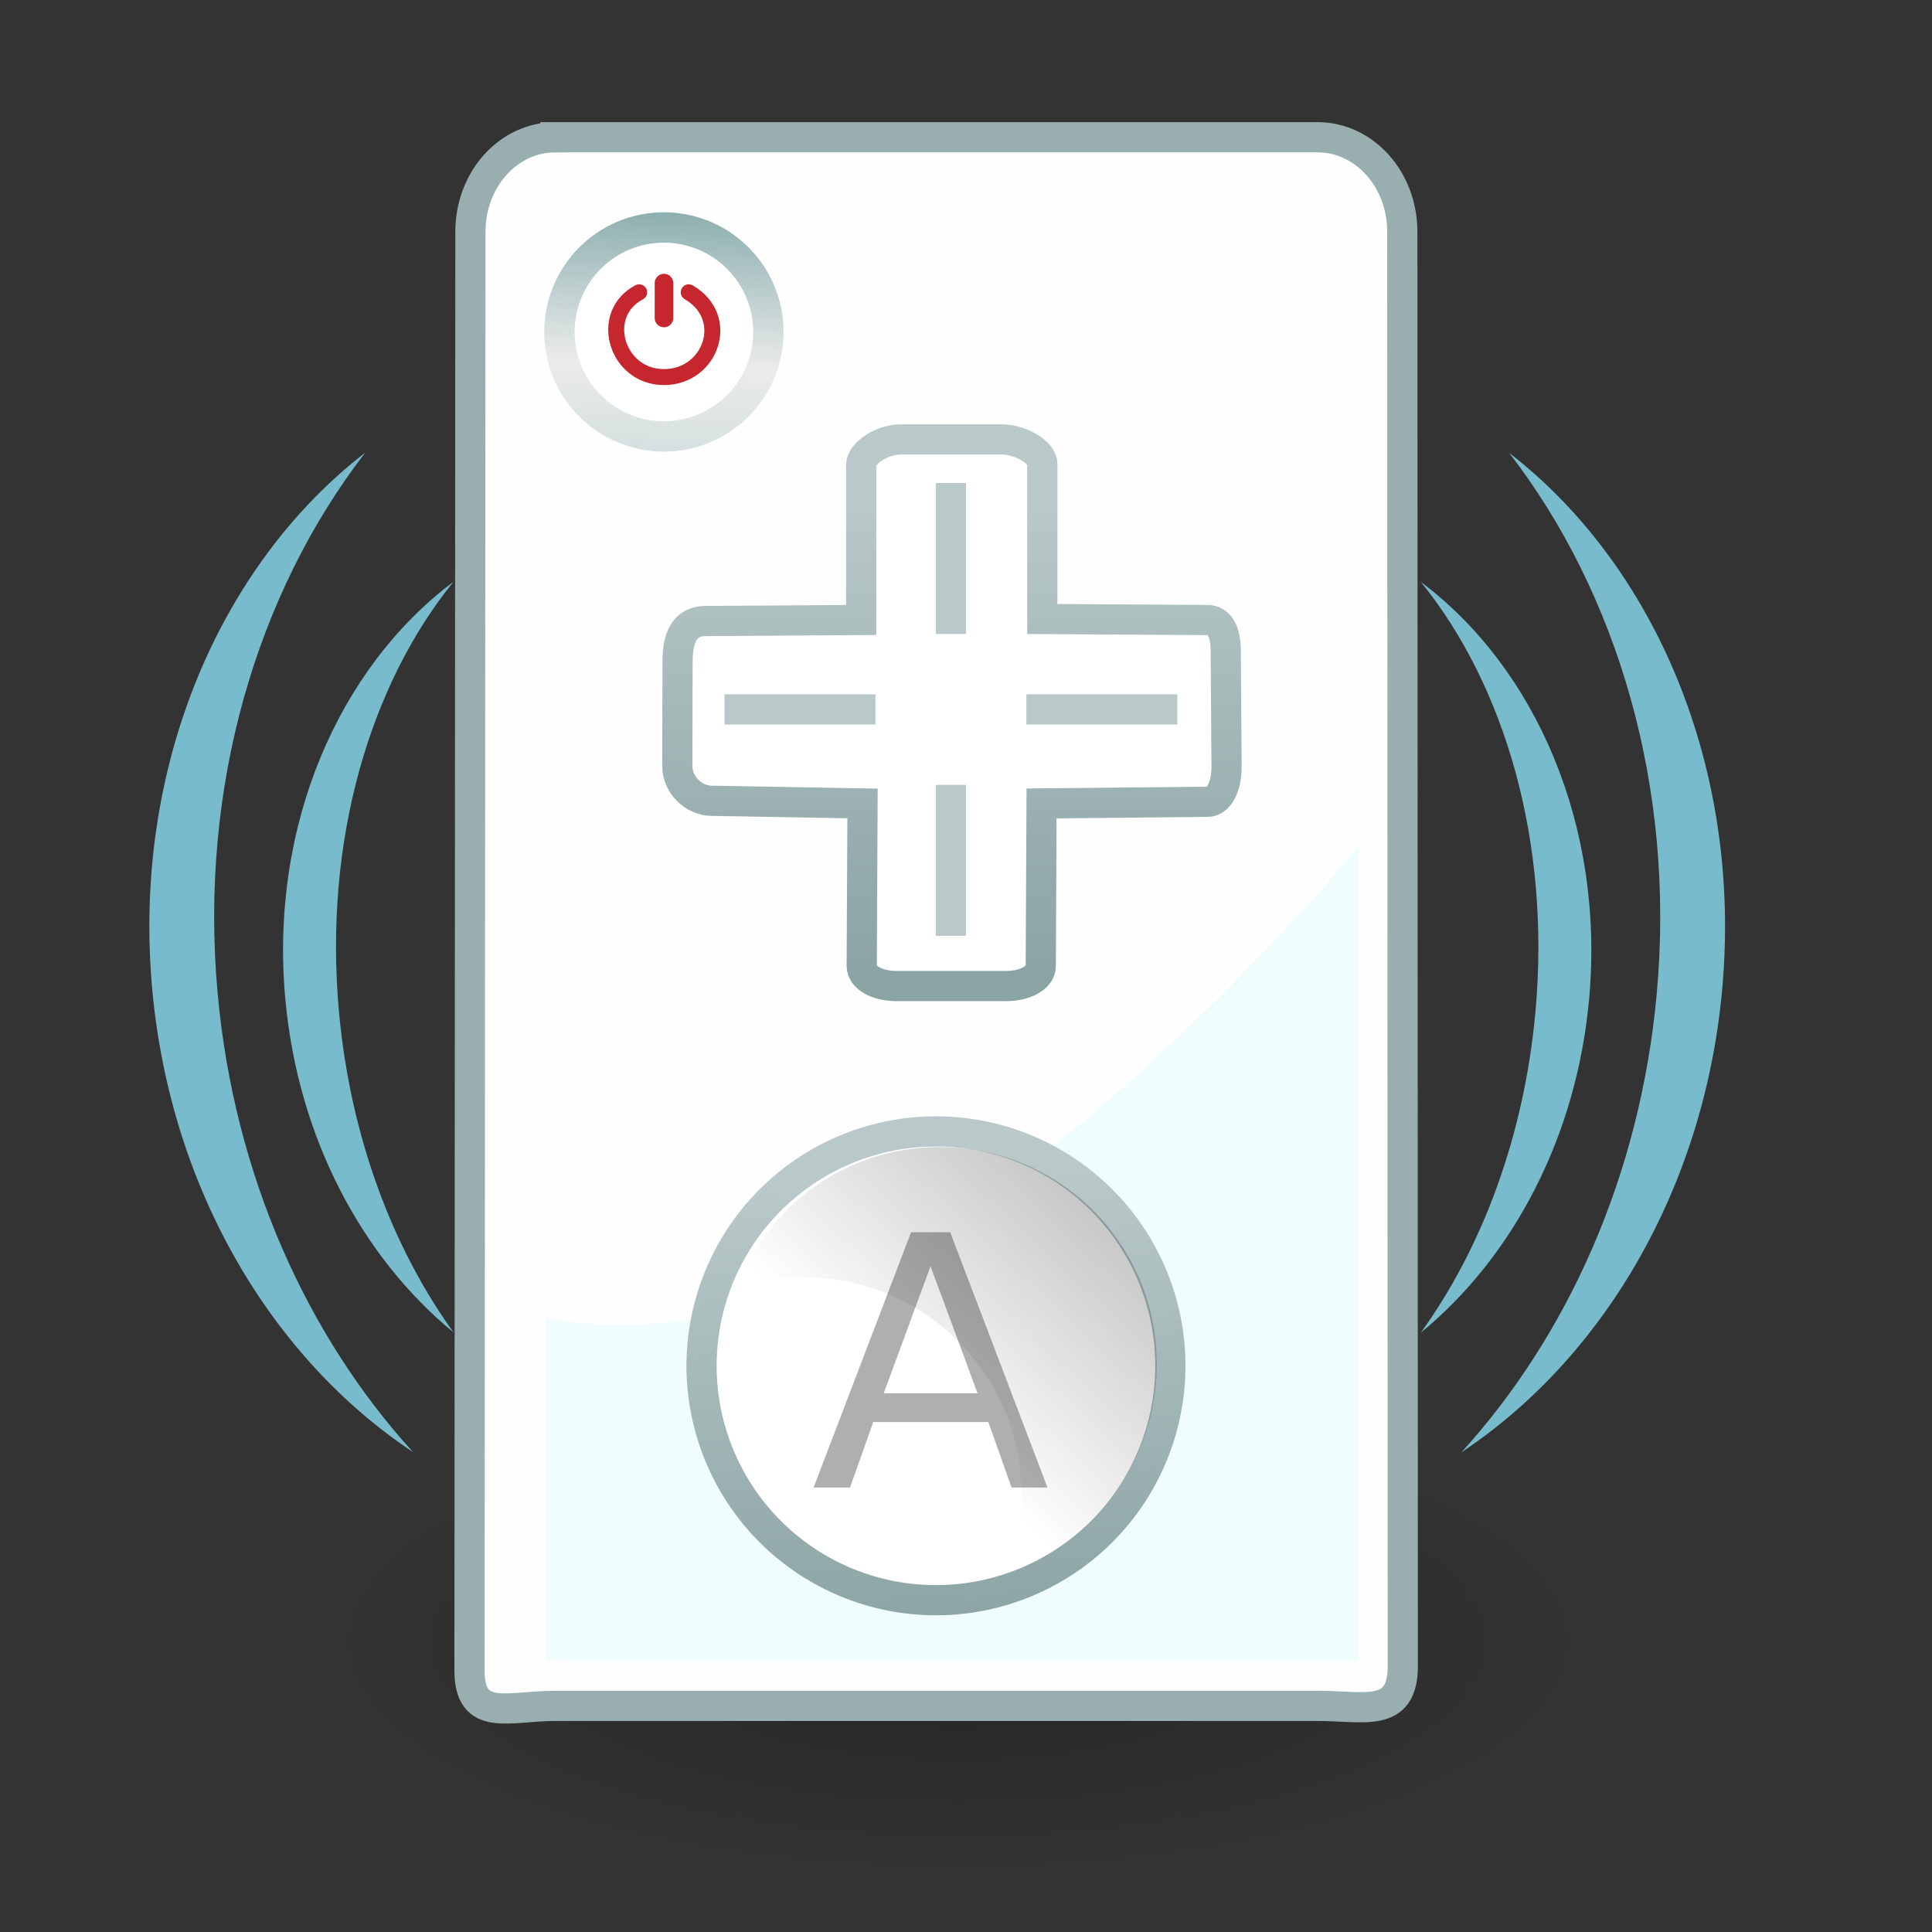 <?xml version="1.0" encoding="UTF-8" standalone="no"?>
<!-- Created with Inkscape (http://www.inkscape.org/) -->

<svg
   xmlns:dc="http://purl.org/dc/elements/1.1/"
   xmlns:cc="http://creativecommons.org/ns#"
   xmlns:rdf="http://www.w3.org/1999/02/22-rdf-syntax-ns#"
   xmlns:svg="http://www.w3.org/2000/svg"
   xmlns="http://www.w3.org/2000/svg"
   xmlns:xlink="http://www.w3.org/1999/xlink"
   xmlns:sodipodi="http://sodipodi.sourceforge.net/DTD/sodipodi-0.dtd"
   xmlns:inkscape="http://www.inkscape.org/namespaces/inkscape"
   version="1.0"
   width="64"
   height="64"
   id="svg3373"
   inkscape:version="0.47pre4 r22446"
   sodipodi:docname="wiitrayon3.svg">
  <rect width="100%" height="100%" fill="#333333" stroke="none"/>
  <sodipodi:namedview
     pagecolor="#ffffff"
     bordercolor="#666666"
     borderopacity="1"
     objecttolerance="10"
     gridtolerance="10"
     guidetolerance="10"
     inkscape:pageopacity="0"
     inkscape:pageshadow="2"
     inkscape:window-width="1680"
     inkscape:window-height="976"
     id="namedview41"
     showgrid="true"
     inkscape:snap-grids="false"
     inkscape:snap-to-guides="false"
     inkscape:zoom="6.667796"
     inkscape:cx="48.326432"
     inkscape:cy="39.954517"
     inkscape:window-x="0"
     inkscape:window-y="25"
     inkscape:window-maximized="1"
     inkscape:current-layer="svg3373">
    <inkscape:grid
       type="xygrid"
       id="grid3071" />
  </sodipodi:namedview>
  <defs
     id="defs3375">
    <inkscape:perspective
       sodipodi:type="inkscape:persp3d"
       inkscape:vp_x="0 : 32 : 1"
       inkscape:vp_y="0 : 1000 : 0"
       inkscape:vp_z="64 : 32 : 1"
       inkscape:persp3d-origin="32 : 21.333333 : 1"
       id="perspective45" />
    <linearGradient
       id="linearGradient3702-501-757">
      <stop
         id="stop2895"
         style="stop-color:#181818;stop-opacity:0"
         offset="0" />
      <stop
         id="stop2897"
         style="stop-color:#181818;stop-opacity:1"
         offset="0.5" />
      <stop
         id="stop2899"
         style="stop-color:#181818;stop-opacity:0"
         offset="1" />
    </linearGradient>
    <linearGradient
       x1="25.058"
       y1="47.028"
       x2="25.058"
       y2="39.999"
       id="linearGradient2877-634-617"
       xlink:href="#linearGradient3702-501-757"
       gradientUnits="userSpaceOnUse" />
    <linearGradient
       id="linearGradient3688-464-309">
      <stop
         id="stop2889"
         style="stop-color:#181818;stop-opacity:1"
         offset="0" />
      <stop
         id="stop2891"
         style="stop-color:#181818;stop-opacity:0"
         offset="1" />
    </linearGradient>
    <radialGradient
       cx="4.993"
       cy="43.5"
       r="2.5"
       fx="4.993"
       fy="43.5"
       id="radialGradient2875-742-326"
       xlink:href="#linearGradient3688-464-309"
       gradientUnits="userSpaceOnUse"
       gradientTransform="matrix(2.004,0,0,1.4,-20.012,-104.4)" />
    <linearGradient
       id="linearGradient3688-166-749">
      <stop
         id="stop2883"
         style="stop-color:#181818;stop-opacity:1"
         offset="0" />
      <stop
         id="stop2885"
         style="stop-color:#181818;stop-opacity:0"
         offset="1" />
    </linearGradient>
    <radialGradient
       cx="4.993"
       cy="43.5"
       r="2.5"
       fx="4.993"
       fy="43.5"
       id="radialGradient2873-966-168"
       xlink:href="#linearGradient3688-166-749"
       gradientUnits="userSpaceOnUse"
       gradientTransform="matrix(2.004,0,0,1.4,27.988,-17.4)" />
    <linearGradient
       id="linearGradient2490-654-721">
      <stop
         id="stop2913"
         style="stop-color:#545454;stop-opacity:1"
         offset="0" />
      <stop
         id="stop2915"
         style="stop-color:#a4a4a4;stop-opacity:1"
         offset="1" />
    </linearGradient>
    <linearGradient
       x1="24"
       y1="44"
       x2="24"
       y2="3.899"
       id="linearGradient2465"
       xlink:href="#linearGradient2490-654-721"
       gradientUnits="userSpaceOnUse"
       gradientTransform="matrix(1.41,0,0,1.41,-1.846,-1.846)" />
    <linearGradient
       id="linearGradient3242-52-665">
      <stop
         id="stop2903"
         style="stop-color:#d3d3d3;stop-opacity:1"
         offset="0" />
      <stop
         id="stop2905"
         style="stop-color:#b1b1b1;stop-opacity:1"
         offset="0.262" />
      <stop
         id="stop2907"
         style="stop-color:#8e8e8e;stop-opacity:1"
         offset="0.661" />
      <stop
         id="stop2909"
         style="stop-color:#525252;stop-opacity:1"
         offset="1" />
    </linearGradient>
    <radialGradient
       cx="7.496"
       cy="8.45"
       r="20"
       fx="7.496"
       fy="8.45"
       id="radialGradient2463"
       xlink:href="#linearGradient3242-52-665"
       gradientUnits="userSpaceOnUse"
       gradientTransform="matrix(0,3.243,-4.341,-1.3685267e-7,68.681,-18.989)" />
    <linearGradient
       id="linearGradient3308-4-6-931-761">
      <stop
         id="stop2919"
         style="stop-color:#ffffff;stop-opacity:1"
         offset="0" />
      <stop
         id="stop2921"
         style="stop-color:#ffffff;stop-opacity:0"
         offset="1" />
    </linearGradient>
    <linearGradient
       x1="24"
       y1="5"
       x2="24"
       y2="43"
       id="linearGradient2460"
       xlink:href="#linearGradient3308-4-6-931-761"
       gradientUnits="userSpaceOnUse"
       gradientTransform="matrix(1.432,0,0,1.432,-2.378,-2.378)" />
    <linearGradient
       inkscape:collect="always"
       xlink:href="#linearGradient3868-8"
       id="linearGradient3996"
       gradientUnits="userSpaceOnUse"
       x1="23.438"
       y1="23.022"
       x2="23.438"
       y2="12.047"
       gradientTransform="translate(-11.781,3.328)" />
    <linearGradient
       id="linearGradient3868-8">
      <stop
         id="stop3870-3"
         offset="0"
         style="stop-color:#8aa3a3;stop-opacity:1;" />
      <stop
         id="stop3872-5"
         offset="1"
         style="stop-color:#b9c8c8;stop-opacity:1;" />
    </linearGradient>
    <linearGradient
       gradientUnits="userSpaceOnUse"
       y2="12.047"
       x2="23.438"
       y1="23.022"
       x1="23.438"
       id="linearGradient3874-9"
       xlink:href="#linearGradient3868-8"
       inkscape:collect="always" />
    <inkscape:perspective
       sodipodi:type="inkscape:persp3d"
       inkscape:vp_x="0 : 0.5 : 1"
       inkscape:vp_y="0 : 1000 : 0"
       inkscape:vp_z="1 : 0.5 : 1"
       inkscape:persp3d-origin="0.5 : 0.33333333 : 1"
       id="perspective3987" />
    <linearGradient
       gradientTransform="matrix(0.903,0,0,0.903,-1.265,4.902)"
       gradientUnits="userSpaceOnUse"
       y2="31.672"
       x2="26.562"
       y1="20.547"
       x1="37"
       id="linearGradient3977"
       xlink:href="#linearGradient3971"
       inkscape:collect="always" />
    <linearGradient
       inkscape:collect="always"
       xlink:href="#linearGradient3868-9-1"
       id="linearGradient3941"
       gradientUnits="userSpaceOnUse"
       x1="25.459"
       y1="37.933"
       x2="24.938"
       y2="27.902" />
    <linearGradient
       id="linearGradient3868-9-1">
      <stop
         id="stop3870-8-5"
         offset="0"
         style="stop-color:#8aa3a3;stop-opacity:1;" />
      <stop
         id="stop3872-8-6"
         offset="1"
         style="stop-color:#b9c8c8;stop-opacity:1;" />
    </linearGradient>
    <linearGradient
       inkscape:collect="always"
       xlink:href="#linearGradient3868-9-1"
       id="linearGradient3903-0"
       gradientUnits="userSpaceOnUse"
       x1="25.459"
       y1="37.933"
       x2="24.938"
       y2="27.902" />
    <inkscape:perspective
       sodipodi:type="inkscape:persp3d"
       inkscape:vp_x="0 : 0.5 : 1"
       inkscape:vp_y="0 : 1000 : 0"
       inkscape:vp_z="1 : 0.5 : 1"
       inkscape:persp3d-origin="0.5 : 0.33333333 : 1"
       id="perspective3932" />
    <linearGradient
       gradientTransform="matrix(1.069,0,0,1.069,0.321,-4.097)"
       inkscape:collect="always"
       xlink:href="#linearGradient3868-9"
       id="linearGradient3903"
       gradientUnits="userSpaceOnUse"
       x1="25.459"
       y1="37.933"
       x2="24.938"
       y2="27.902" />
    <linearGradient
       id="linearGradient3868-9">
      <stop
         id="stop3870-8"
         offset="0"
         style="stop-color:#8aa3a3;stop-opacity:1;" />
      <stop
         id="stop3872-8"
         offset="1"
         style="stop-color:#b9c8c8;stop-opacity:1;" />
    </linearGradient>
    <linearGradient
       gradientUnits="userSpaceOnUse"
       y2="27.902"
       x2="24.938"
       y1="37.933"
       x1="25.459"
       id="linearGradient3882-6"
       xlink:href="#linearGradient3868-9"
       inkscape:collect="always" />
    <inkscape:perspective
       sodipodi:type="inkscape:persp3d"
       inkscape:vp_x="0 : 0.5 : 1"
       inkscape:vp_y="0 : 1000 : 0"
       inkscape:vp_z="1 : 0.5 : 1"
       inkscape:persp3d-origin="0.5 : 0.33333333 : 1"
       id="perspective3894" />
    <linearGradient
       gradientUnits="userSpaceOnUse"
       y2="27.902"
       x2="24.938"
       y1="37.933"
       x1="25.459"
       id="linearGradient3882"
       xlink:href="#linearGradient3868"
       inkscape:collect="always" />
    <linearGradient
       gradientUnits="userSpaceOnUse"
       y2="12.047"
       x2="23.438"
       y1="23.022"
       x1="23.438"
       id="linearGradient3874"
       xlink:href="#linearGradient3868"
       inkscape:collect="always" />
    <inkscape:perspective
       sodipodi:type="inkscape:persp3d"
       inkscape:vp_x="0 : 0.5 : 1"
       inkscape:vp_y="0 : 1000 : 0"
       inkscape:vp_z="1 : 0.5 : 1"
       inkscape:persp3d-origin="0.5 : 0.33333333 : 1"
       id="perspective3852" />
    <inkscape:perspective
       sodipodi:type="inkscape:persp3d"
       inkscape:vp_x="0 : 0.5 : 1"
       inkscape:vp_y="0 : 1000 : 0"
       inkscape:vp_z="1 : 0.5 : 1"
       inkscape:persp3d-origin="0.5 : 0.33333333 : 1"
       id="perspective3830" />
    <inkscape:perspective
       sodipodi:type="inkscape:persp3d"
       inkscape:vp_x="0 : 0.5 : 1"
       inkscape:vp_y="0 : 1000 : 0"
       inkscape:vp_z="1 : 0.5 : 1"
       inkscape:persp3d-origin="0.5 : 0.33333333 : 1"
       id="perspective3808" />
    <inkscape:perspective
       sodipodi:type="inkscape:persp3d"
       inkscape:vp_x="0 : 0.5 : 1"
       inkscape:vp_y="0 : 1000 : 0"
       inkscape:vp_z="1 : 0.5 : 1"
       inkscape:persp3d-origin="0.5 : 0.33333333 : 1"
       id="perspective3783" />
    <linearGradient
       y2="35.275"
       x2="132.342"
       y1="52.008"
       x1="132.395"
       gradientTransform="matrix(1.068,0,0,1.068,-146.894,-37.06)"
       gradientUnits="userSpaceOnUse"
       id="linearGradient3761"
       xlink:href="#linearGradient2490"
       inkscape:collect="always" />
    <linearGradient
       y2="53.91"
       x2="129.59"
       y1="37.031"
       x1="129.582"
       gradientTransform="matrix(1.068,0,0,1.068,-146.894,-37.06)"
       gradientUnits="userSpaceOnUse"
       id="linearGradient3759"
       xlink:href="#linearGradient7430"
       inkscape:collect="always" />
    <linearGradient
       y2="50.746"
       x2="130.499"
       y1="38.961"
       x1="130.499"
       gradientTransform="matrix(1.081,0,0,1.081,-148.542,-38.633)"
       gradientUnits="userSpaceOnUse"
       id="linearGradient3752"
       xlink:href="#linearGradient4222"
       inkscape:collect="always" />
    <inkscape:perspective
       sodipodi:type="inkscape:persp3d"
       inkscape:vp_x="0 : 8 : 1"
       inkscape:vp_y="0 : 1000 : 0"
       inkscape:vp_z="16 : 8 : 1"
       inkscape:persp3d-origin="8 : 5.3333333 : 1"
       id="perspective3727" />
    <linearGradient
       id="linearGradient2490">
      <stop
         id="stop2492"
         style="stop-color:#791235;stop-opacity:1"
         offset="0" />
      <stop
         id="stop2494"
         style="stop-color:#dd3b27;stop-opacity:1"
         offset="1" />
    </linearGradient>
    <linearGradient
       id="linearGradient7430">
      <stop
         id="stop7432"
         style="stop-color:#f8b17e;stop-opacity:1"
         offset="0" />
      <stop
         id="stop7434"
         style="stop-color:#e35d4f;stop-opacity:1"
         offset="0.42" />
      <stop
         id="stop7436"
         style="stop-color:#c6262e;stop-opacity:1"
         offset="0.725" />
      <stop
         id="stop7438"
         style="stop-color:#690b54;stop-opacity:1"
         offset="1" />
    </linearGradient>
    <linearGradient
       id="linearGradient4222">
      <stop
         id="stop4224"
         style="stop-color:white;stop-opacity:1"
         offset="0" />
      <stop
         id="stop4226"
         style="stop-color:white;stop-opacity:0"
         offset="1" />
    </linearGradient>
    <linearGradient
       x1="130.499"
       y1="38.961"
       x2="130.499"
       y2="50.746"
       id="linearGradient6281"
       xlink:href="#linearGradient4222"
       gradientUnits="userSpaceOnUse"
       gradientTransform="matrix(1.081,0,0,1.081,-133.042,-41.133)" />
    <linearGradient
       x1="129.582"
       y1="37.031"
       x2="129.59"
       y2="53.91"
       id="linearGradient6288"
       xlink:href="#linearGradient7430"
       gradientUnits="userSpaceOnUse"
       gradientTransform="matrix(1.068,0,0,1.068,-131.393,-39.56)" />
    <linearGradient
       x1="132.395"
       y1="52.008"
       x2="132.342"
       y2="35.275"
       id="linearGradient6290"
       xlink:href="#linearGradient2490"
       gradientUnits="userSpaceOnUse"
       gradientTransform="matrix(1.068,0,0,1.068,-131.393,-39.56)" />
    <linearGradient
       gradientUnits="userSpaceOnUse"
       y2="11.715"
       x2="16.174"
       y1="5.074"
       x1="16.494"
       id="linearGradient3696"
       xlink:href="#linearGradient3690"
       inkscape:collect="always" />
    <radialGradient
       r="10.625"
       fy="4.625"
       fx="62.625"
       cy="4.625"
       cx="62.625"
       gradientTransform="matrix(1.957,0,0,0.72,-98.452,35.257)"
       gradientUnits="userSpaceOnUse"
       id="radialGradient2907"
       xlink:href="#linearGradient8838"
       inkscape:collect="always" />
    <inkscape:perspective
       sodipodi:type="inkscape:persp3d"
       inkscape:vp_x="0 : 0.5 : 1"
       inkscape:vp_y="0 : 1000 : 0"
       inkscape:vp_z="1 : 0.5 : 1"
       inkscape:persp3d-origin="0.5 : 0.33333333 : 1"
       id="perspective2894" />
    <linearGradient
       gradientUnits="userSpaceOnUse"
       xlink:href="#linearGradient3259"
       id="linearGradient3269"
       y2="45"
       x2="24"
       y1="5"
       x1="24" />
    <linearGradient
       id="linearGradient3259">
      <stop
         offset="0"
         style="stop-color:white;stop-opacity:1"
         id="stop3261" />
      <stop
         offset="1"
         style="stop-color:white;stop-opacity:0"
         id="stop3263" />
    </linearGradient>
    <linearGradient
       gradientTransform="matrix(1.845,0,0,1.834,-20.057,-17.214)"
       gradientUnits="userSpaceOnUse"
       xlink:href="#linearGradient2264"
       id="linearGradient2452"
       y2="34.225"
       x2="24.104"
       y1="15.181"
       x1="24.104" />
    <linearGradient
       id="linearGradient2264">
      <stop
         offset="0"
         style="stop-color:#d7e866;stop-opacity:1"
         id="stop2266" />
      <stop
         offset="1"
         style="stop-color:#8cab2a;stop-opacity:1"
         id="stop2268" />
    </linearGradient>
    <radialGradient
       gradientTransform="matrix(2.165,0,0,0.753,-111.565,36.518)"
       gradientUnits="userSpaceOnUse"
       xlink:href="#linearGradient8838"
       id="radialGradient2469"
       fy="4.625"
       fx="62.625"
       r="10.625"
       cy="4.625"
       cx="62.625" />
    <linearGradient
       id="linearGradient8838">
      <stop
         offset="0"
         style="stop-color:black;stop-opacity:1"
         id="stop8840" />
      <stop
         offset="1"
         style="stop-color:black;stop-opacity:0"
         id="stop8842" />
    </linearGradient>
    <inkscape:perspective
       id="perspective2884"
       inkscape:persp3d-origin="24 : 16 : 1"
       inkscape:vp_z="48 : 24 : 1"
       inkscape:vp_y="0 : 1000 : 0"
       inkscape:vp_x="0 : 24 : 1"
       sodipodi:type="inkscape:persp3d" />
    <linearGradient
       id="linearGradient3690">
      <stop
         id="stop3692"
         offset="0"
         style="stop-color:#88acac;stop-opacity:1;" />
      <stop
         style="stop-color:#ebebeb;stop-opacity:1;"
         offset="0.5"
         id="stop3698" />
      <stop
         id="stop3694"
         offset="1"
         style="stop-color:#c4d6d6;stop-opacity:1;" />
    </linearGradient>
    <linearGradient
       id="linearGradient3868">
      <stop
         id="stop3870"
         offset="0"
         style="stop-color:#8aa3a3;stop-opacity:1;" />
      <stop
         id="stop3872"
         offset="1"
         style="stop-color:#b9c8c8;stop-opacity:1;" />
    </linearGradient>
    <linearGradient
       id="linearGradient3971">
      <stop
         id="stop3973"
         offset="0"
         style="stop-color:#000000;stop-opacity:0.476;" />
      <stop
         id="stop3975"
         offset="1"
         style="stop-color:#000000;stop-opacity:0;" />
    </linearGradient>
    <linearGradient
       inkscape:collect="always"
       xlink:href="#linearGradient3308-4-6-931-761"
       id="linearGradient3031"
       gradientUnits="userSpaceOnUse"
       gradientTransform="matrix(1.432,0,0,1.432,73.283,-9.972)"
       x1="24"
       y1="5"
       x2="24"
       y2="43" />
    <radialGradient
       inkscape:collect="always"
       xlink:href="#linearGradient3242-52-665"
       id="radialGradient3034"
       gradientUnits="userSpaceOnUse"
       gradientTransform="matrix(0,3.243,-4.341,-1.3685267e-7,144.342,-26.582)"
       cx="7.496"
       cy="8.45"
       fx="7.496"
       fy="8.45"
       r="20" />
    <linearGradient
       inkscape:collect="always"
       xlink:href="#linearGradient2490-654-721"
       id="linearGradient3036"
       gradientUnits="userSpaceOnUse"
       gradientTransform="matrix(1.41,0,0,1.41,73.815,-9.439)"
       x1="24"
       y1="44"
       x2="24"
       y2="3.899" />
    <linearGradient
       inkscape:collect="always"
       xlink:href="#linearGradient3971"
       id="linearGradient3050"
       gradientUnits="userSpaceOnUse"
       gradientTransform="matrix(1.316,0,0,1.316,-4.355,5.682)"
       x1="37"
       y1="20.547"
       x2="26.562"
       y2="31.672" />
    <linearGradient
       inkscape:collect="always"
       xlink:href="#linearGradient3868"
       id="linearGradient3060"
       gradientUnits="userSpaceOnUse"
       x1="23.438"
       y1="23.022"
       x2="23.438"
       y2="12.047"
       gradientTransform="matrix(1.418,0,0,1.418,-1.779,-0.285)" />
    <radialGradient
       inkscape:collect="always"
       xlink:href="#linearGradient8838"
       id="radialGradient3069"
       gradientUnits="userSpaceOnUse"
       gradientTransform="matrix(1.957,0,0,0.72,-90.812,51.033)"
       cx="62.625"
       cy="4.625"
       fx="62.625"
       fy="4.625"
       r="10.625" />
    <linearGradient
       inkscape:collect="always"
       xlink:href="#linearGradient3868"
       id="linearGradient3073"
       gradientUnits="userSpaceOnUse"
       x1="25.459"
       y1="37.933"
       x2="24.938"
       y2="27.902" />
    <linearGradient
       inkscape:collect="always"
       xlink:href="#linearGradient3690"
       id="linearGradient3075"
       gradientUnits="userSpaceOnUse"
       x1="16.494"
       y1="5.074"
       x2="16.174"
       y2="11.715" />
    <inkscape:perspective
       id="perspective3049"
       inkscape:persp3d-origin="0.5 : 0.33333333 : 1"
       inkscape:vp_z="1 : 0.5 : 1"
       inkscape:vp_y="0 : 1000 : 0"
       inkscape:vp_x="0 : 0.5 : 1"
       sodipodi:type="inkscape:persp3d" />
    <inkscape:perspective
       id="perspective2958"
       inkscape:persp3d-origin="0.5 : 0.33333333 : 1"
       inkscape:vp_z="1 : 0.5 : 1"
       inkscape:vp_y="0 : 1000 : 0"
       inkscape:vp_x="0 : 0.5 : 1"
       sodipodi:type="inkscape:persp3d" />
    <inkscape:perspective
       id="perspective2980"
       inkscape:persp3d-origin="0.5 : 0.33333333 : 1"
       inkscape:vp_z="1 : 0.5 : 1"
       inkscape:vp_y="0 : 1000 : 0"
       inkscape:vp_x="0 : 0.5 : 1"
       sodipodi:type="inkscape:persp3d" />
    <inkscape:perspective
       id="perspective3002"
       inkscape:persp3d-origin="0.5 : 0.33333333 : 1"
       inkscape:vp_z="1 : 0.5 : 1"
       inkscape:vp_y="0 : 1000 : 0"
       inkscape:vp_x="0 : 0.5 : 1"
       sodipodi:type="inkscape:persp3d" />
    <inkscape:perspective
       id="perspective3025"
       inkscape:persp3d-origin="0.5 : 0.33333333 : 1"
       inkscape:vp_z="1 : 0.5 : 1"
       inkscape:vp_y="0 : 1000 : 0"
       inkscape:vp_x="0 : 0.5 : 1"
       sodipodi:type="inkscape:persp3d" />
    <inkscape:perspective
       id="perspective3048"
       inkscape:persp3d-origin="0.5 : 0.33333333 : 1"
       inkscape:vp_z="1 : 0.5 : 1"
       inkscape:vp_y="0 : 1000 : 0"
       inkscape:vp_x="0 : 0.5 : 1"
       sodipodi:type="inkscape:persp3d" />
    <inkscape:perspective
       id="perspective3076"
       inkscape:persp3d-origin="0.5 : 0.33333333 : 1"
       inkscape:vp_z="1 : 0.5 : 1"
       inkscape:vp_y="0 : 1000 : 0"
       inkscape:vp_x="0 : 0.5 : 1"
       sodipodi:type="inkscape:persp3d" />
  </defs>
  <g
     id="g3849">
    <path
       style="opacity:0.3;fill:url(#radialGradient3069);fill-opacity:1;fill-rule:evenodd;stroke:none;stroke-width:1;marker:none;visibility:visible;display:inline;overflow:visible"
       id="path8836"
       d="m 52.519,54.361 c 0,4.223 -9.308,7.646 -20.79,7.646 -11.482,0 -20.79,-3.423 -20.79,-7.646 0,-4.223 9.308,-7.646 20.79,-7.646 11.482,0 20.79,3.423 20.79,7.646 l 0,0 z" />
    <path
       style="fill:#fefefe;fill-opacity:1;stroke:#99afaf;stroke-width:1;stroke-miterlimit:4;stroke-opacity:1;stroke-dasharray:none"
       d="m 18.396,4.546 25.244,0 c 1.558,0 2.813,1.397 2.813,3.131 l 0.016,47.519 c 0,1.735 -1.27,1.313 -2.828,1.313 l -25.244,0 c -1.558,0 -2.844,0.561 -2.844,-1.174 L 15.583,7.678 c 0,-1.735 1.254,-3.131 2.813,-3.131 z"
       id="rect2911"
       sodipodi:nodetypes="ccccccccc" />
    <path
       style="fill:#effdfd;fill-opacity:1;stroke:none"
       d="M 18.066,55 45,55 45,28.066 c 0,0 -7.088,8.505 -14.176,12.758 -7.088,4.253 -12.758,2.835 -12.758,2.835 l 0,11.34 z"
       id="path3686"
       sodipodi:nodetypes="cccscc" />
    <path
       sodipodi:type="arc"
       style="fill:#ffffff;fill-opacity:1;stroke:url(#linearGradient3075);stroke-width:0.629;stroke-miterlimit:4;stroke-opacity:1;stroke-dasharray:none"
       id="path3688"
       sodipodi:cx="16.836233"
       sodipodi:cy="7.7373605"
       sodipodi:rx="2.1637671"
       sodipodi:ry="2.1637671"
       d="m 19,7.737 a 2.164,2.164 0 1 1 -4.328,0 2.164,2.164 0 1 1 4.328,0 z"
       transform="matrix(1.599,0,0,1.599,-4.928,-1.375)" />
    <g
       id="g3769"
       transform="matrix(0.923,0,0,0.923,6.304,-1.465)">
      <path
         style="fill:none;stroke:#c6272f;stroke-width:0.573;stroke-linecap:round;stroke-linejoin:miter;stroke-miterlimit:0;stroke-opacity:1;stroke-dasharray:none;stroke-dashoffset:0;marker:none;visibility:visible;display:inline;overflow:visible"
         id="path10579"
         d="m 16.11,12.077 c -1.492,0.787 -0.818,3.044 0.889,3.044 1.688,0 2.445,-2.139 0.889,-3.044" />
      <path
         style="fill:#c6272f;fill-opacity:1;stroke:#c6272f;stroke-width:0.666;stroke-linecap:round;stroke-linejoin:miter;stroke-miterlimit:0;stroke-opacity:1;stroke-dasharray:none;stroke-dashoffset:0;marker:none;visibility:visible;display:inline;overflow:visible"
         id="path10581"
         d="m 17,13 -7.4e-5,-1.253" />
    </g>
    <path
       sodipodi:nodetypes="ccccccccccccccccccccc"
       style="fill:#ffffff;fill-opacity:1;stroke:url(#linearGradient3060);stroke-width:1;stroke-miterlimit:4;stroke-opacity:1;stroke-dasharray:none"
       d="m 29.85,14.555 c -0.64,0 -1.321,0.46 -1.321,0.844 l 0,5.139 -5.081,0.034 C 22.525,20.538 22.444,21.36 22.444,22 l -0.007,3.375 c 0,0.64 0.563,1.152 1.139,1.152 L 28.572,26.615 28.546,32 c 0,0.384 0.511,0.664 1.152,0.664 l 3.627,0 c 0.64,0 1.152,-0.28 1.152,-0.664 L 34.503,26.615 40,26.561 c 0.384,0 0.631,-0.511 0.631,-1.152 l -0.027,-3.854 c 0,-0.64 -0.219,-1.016 -0.604,-1.016 l -5.473,-0.034 0,-5.139 c 0,-0.384 -0.715,-0.81 -1.355,-0.81 l -3.322,0 z"
       id="rect3773" />
    <rect
       style="fill:#b9c8c8;fill-opacity:1;stroke:none"
       id="rect3798"
       width="5"
       height="1"
       x="24"
       y="23"
       rx="1.5"
       ry="0" />
    <rect
       style="fill:#b9c8c8;fill-opacity:1;stroke:none"
       id="rect3798-6"
       width="5"
       height="1"
       x="34"
       y="23"
       rx="1.5"
       ry="0" />
    <rect
       style="fill:#b9c8c8;fill-opacity:1;stroke:none"
       id="rect3798-6-9"
       width="5"
       height="1"
       x="-21"
       y="31"
       rx="1.5"
       ry="0"
       transform="matrix(0,-1,1,0,0,0)" />
    <rect
       style="fill:#b9c8c8;fill-opacity:1;stroke:none"
       id="rect3798-6-9-1"
       width="5"
       height="1"
       x="-31"
       y="31"
       rx="1.5"
       ry="0"
       transform="matrix(0,-1,1,0,0,0)" />
    <path
       sodipodi:type="arc"
       style="fill:#ffffff;fill-opacity:1;stroke:url(#linearGradient3073);stroke-width:0.66;stroke-miterlimit:4;stroke-opacity:1;stroke-dasharray:none"
       id="path3866"
       sodipodi:cx="24.9375"
       sodipodi:cy="31.9375"
       sodipodi:rx="5.125"
       sodipodi:ry="5.125"
       d="m 30.062,31.938 a 5.125,5.125 0 1 1 -10.25,0 5.125,5.125 0 1 1 10.25,0 z"
       transform="matrix(1.515,0,0,1.515,-6.775,-3.142)" />
    <g
       style="font-size:40px;font-style:normal;font-weight:normal;fill:#afafaf;fill-opacity:1;stroke:none;font-family:Bitstream Vera Sans"
       id="text4020"
       transform="matrix(0.29,0,0,0.29,20.689,40.232)">
      <path
         d="m 34.953,5.914 -5.352,14.512 10.723,0 -5.371,-14.512 m -2.227,-3.887 4.473,0 L 48.312,31.188 l -4.102,0 -2.656,-7.48 -13.145,0 -2.656,7.48 -4.16,0 11.133,-29.16"
         id="path4025"
         style="fill:#afafaf;fill-opacity:1" />
    </g>
    <path
       style="fill:url(#linearGradient3050);fill-opacity:1;stroke:none"
       d="m 31.127,37.998 c -3.095,0 -5.723,1.947 -6.743,4.687 0.713,-0.236 1.469,-0.37 2.261,-0.37 3.979,0 7.195,3.216 7.195,7.195 0,0.884 -0.161,1.725 -0.452,2.508 2.868,-0.95 4.934,-3.638 4.934,-6.825 0,-3.979 -3.216,-7.195 -7.195,-7.195 z"
       id="path3866-2" />
  </g>
  <g
     id="g3063"
     transform="matrix(0.824,-0.075,0.089,0.978,47.249,-4.025)">
    <path
       id="path2948-0"
       d="m -44.393,16.044 c -6.195,3.325 -10.438,9.852 -10.438,17.375 0,6.807 3.473,12.8 8.719,16.344 -3.809,-4.237 -6.125,-9.855 -6.125,-16 0,-7.018 3.029,-13.343 7.844,-17.719 z"
       style="fill:#78bbcc;fill-opacity:1;stroke:none" />
    <path
       id="path2948-0-2"
       d="m -41.341,20.65 c -4.881,2.536 -8.219,7.62 -8.219,13.5 0,4.713 2.136,8.927 5.5,11.719 -2.132,-3.033 -3.406,-6.91 -3.406,-11.125 0,-5.779 2.413,-10.88 6.125,-14.094 z"
       style="fill:#78bbcc;fill-opacity:1;stroke:none" />
  </g>
  <g
     id="g3063-8"
     transform="matrix(-0.824,-0.075,-0.089,0.978,14.843,-4.017)">
    <path
       id="path2948-0-9"
       d="m -44.393,16.044 c -6.195,3.325 -10.438,9.852 -10.438,17.375 0,6.807 3.473,12.8 8.719,16.344 -3.809,-4.237 -6.125,-9.855 -6.125,-16 0,-7.018 3.029,-13.343 7.844,-17.719 z"
       style="fill:#78bbcc;fill-opacity:1;stroke:none" />
    <path
       id="path2948-0-2-6"
       d="m -41.341,20.65 c -4.881,2.536 -8.219,7.62 -8.219,13.5 0,4.713 2.136,8.927 5.5,11.719 -2.132,-3.033 -3.406,-6.91 -3.406,-11.125 0,-5.779 2.413,-10.88 6.125,-14.094 z"
       style="fill:#78bbcc;fill-opacity:1;stroke:none" />
  </g>
</svg>
